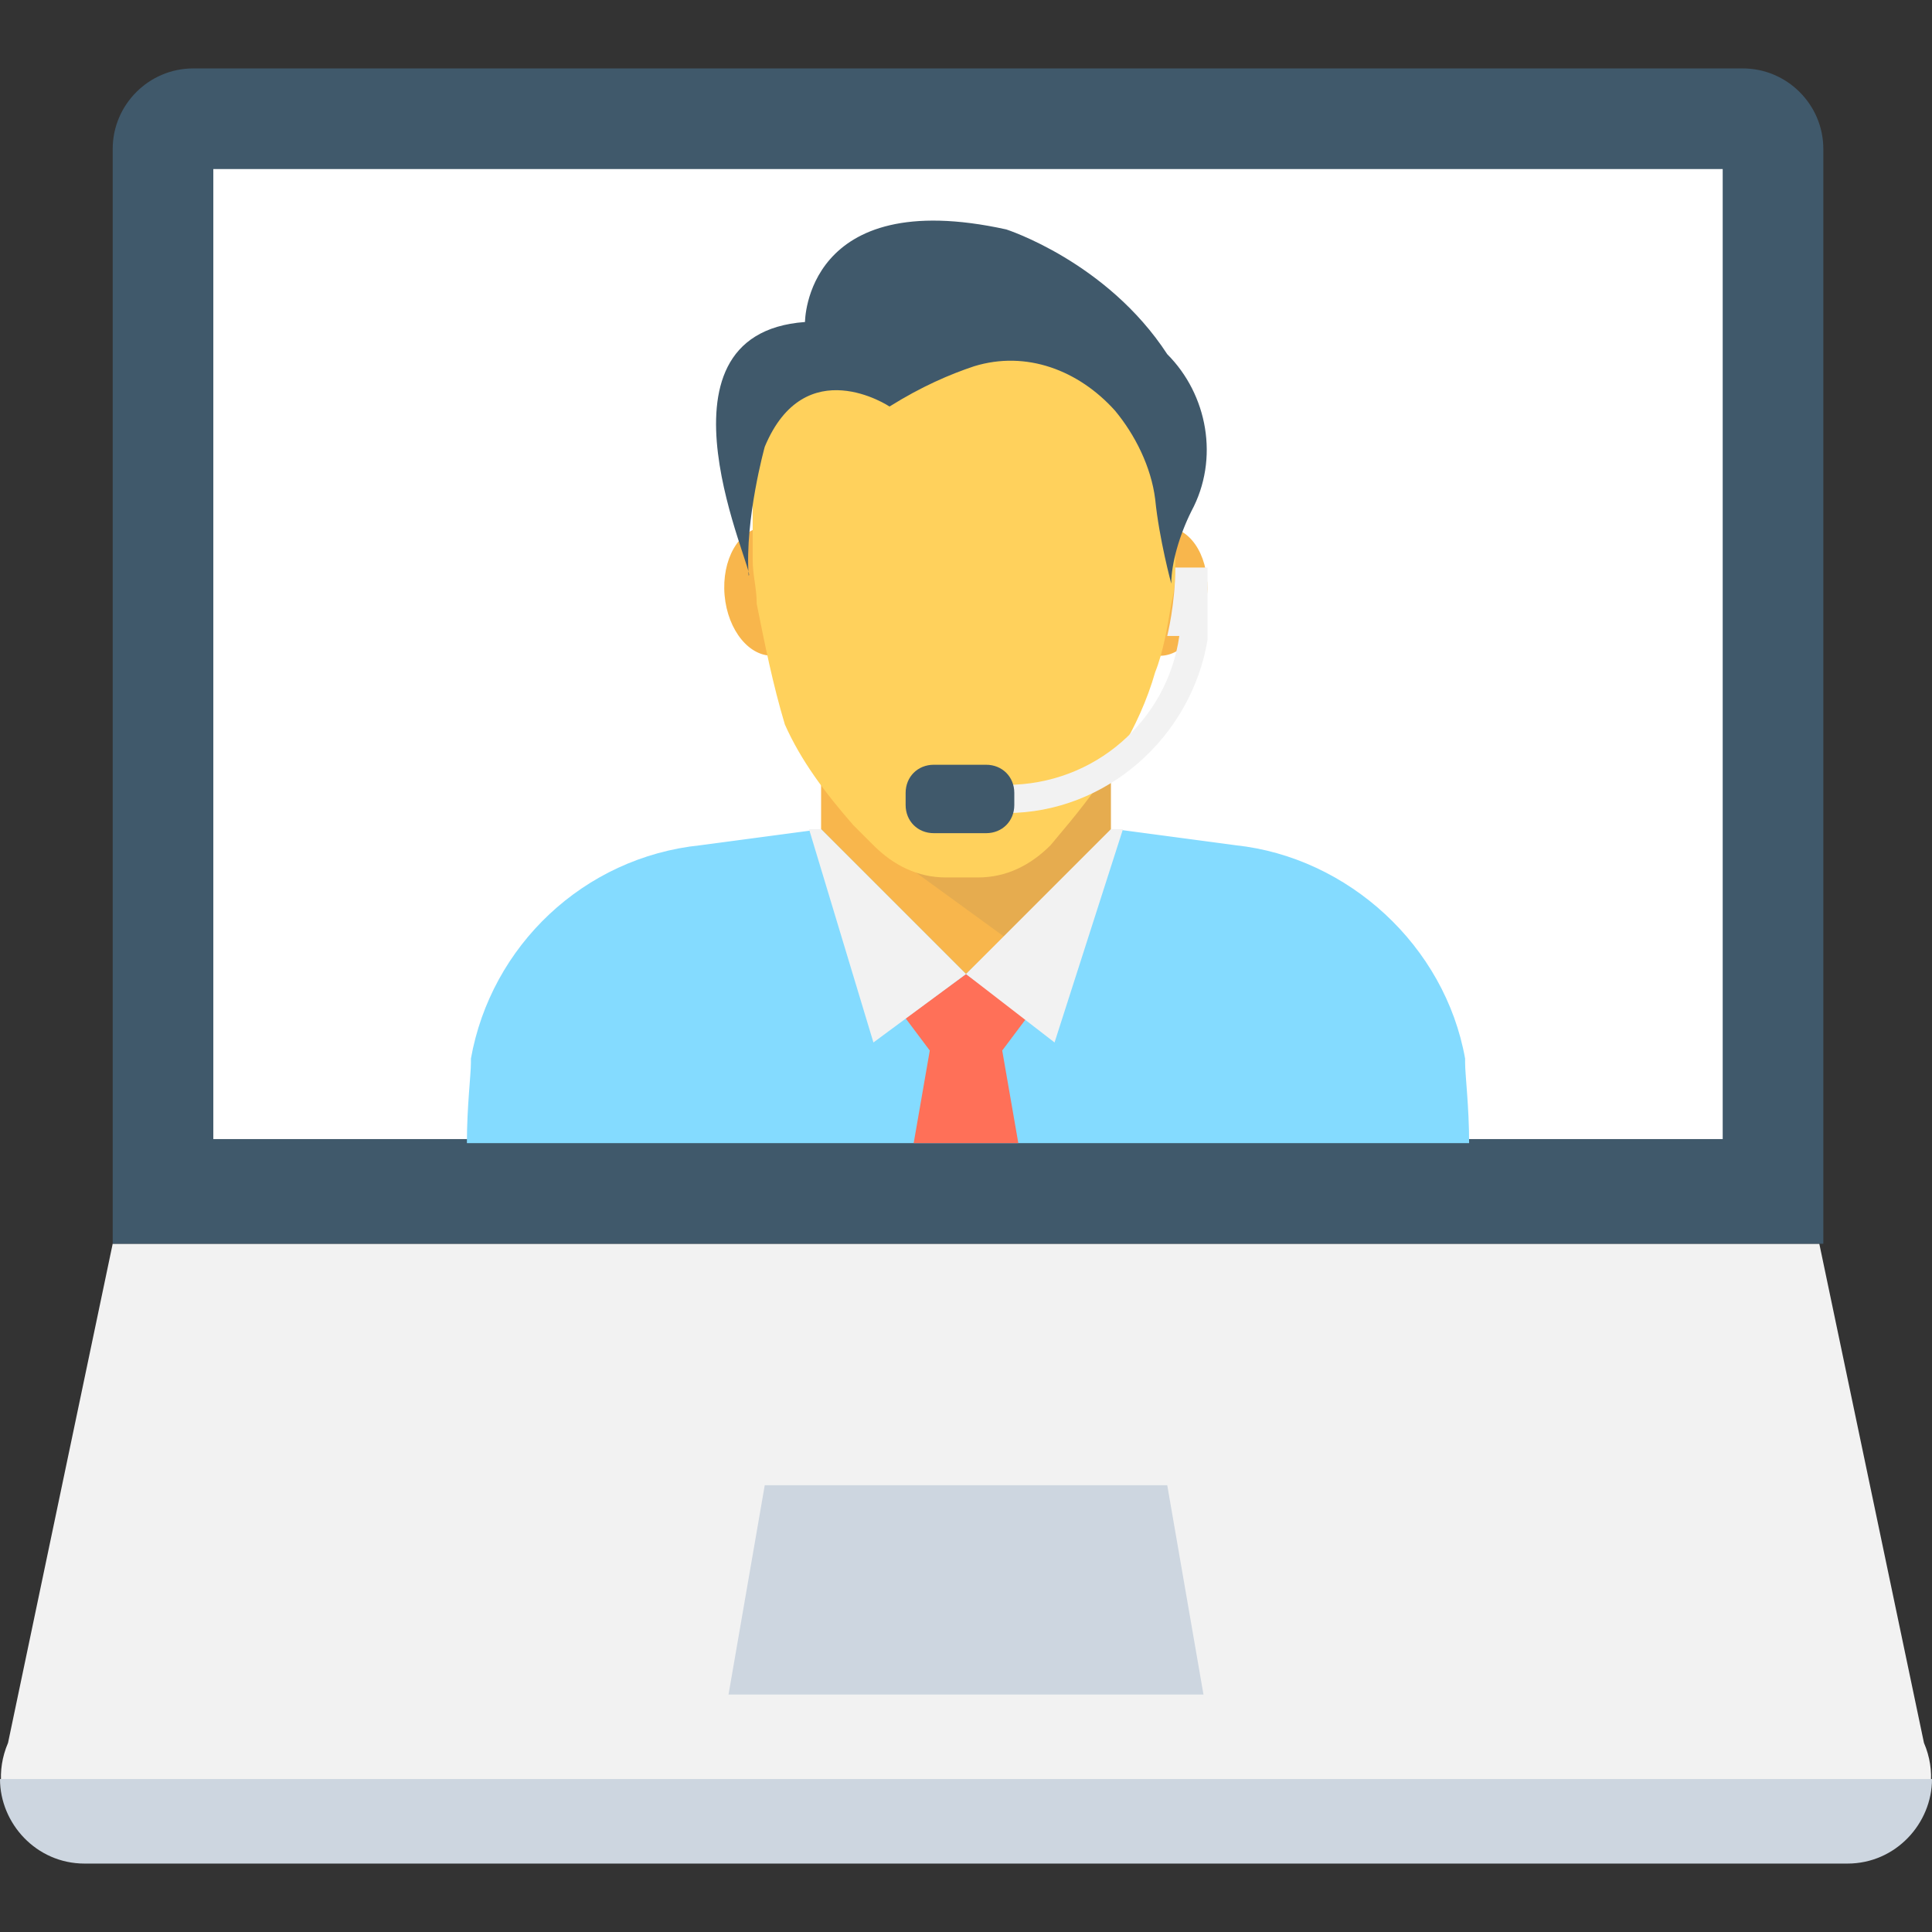 <?xml version="1.0" encoding="utf-8"?>
<!-- Generator: Adobe Illustrator 18.0.0, SVG Export Plug-In . SVG Version: 6.00 Build 0)  -->
<!DOCTYPE svg PUBLIC "-//W3C//DTD SVG 1.1//EN" "http://www.w3.org/Graphics/SVG/1.1/DTD/svg11.dtd">
<svg version="1.1" id="Layer_1" xmlns="http://www.w3.org/2000/svg" xmlns:xlink="http://www.w3.org/1999/xlink" x="0px" y="0px"
	 viewBox="0 0 48 48" enable-background="new 0 0 48 48" xml:space="preserve">
<rect x="0" y="0" width="48" height="48" fill="#333333" stroke="none"/>
<g>
	<path fill="#F2F2F2" d="M45.2,30.9H2.8L0.2,43.3c-0.6,1.4,0.4,2.9,1.9,2.9h43.8c1.5,0,2.5-1.5,1.9-2.9L45.2,30.9z"/>
	<path fill="#CDD6E0" d="M0,44.2c0,1.1,0.9,2.1,2.1,2.1h43.8c1.2,0,2.1-1,2.1-2.1H0z"/>
	<path fill="#40596B" d="M45.2,30.9H2.8V3.7c0-1.1,0.9-2,2-2h38.5c1.1,0,2,0.9,2,2V30.9z"/>
	<rect x="5.3" y="4.2" fill="#FFFFFF" width="37.5" height="24.1"/>
	<polygon fill="#CDD6E0" points="29.9,42.1 18.1,42.1 19,36.9 29,36.9 	"/>
	<g>
		<rect x="20.4" y="19.3" fill="#F8B64C" width="7.2" height="6.5"/>
		<polygon opacity="0.1" fill="#40596B" points="27.6,19.3 27.6,25.2 22.1,21.2 23.6,19.3 		"/>
		
			<ellipse transform="matrix(0.996 -8.716585e-002 8.716585e-002 0.996 -1.207 1.717)" fill="#F8B64C" cx="19.1" cy="14.7" rx="1.1" ry="1.6"/>
		
			<ellipse transform="matrix(0.996 8.716201e-002 -8.716201e-002 0.996 1.389 -2.464)" fill="#F8B64C" cx="28.9" cy="14.7" rx="1.1" ry="1.6"/>
		<path fill="#FFD15C" d="M29.2,12.2v1.7c0,0.4,0,0.7-0.1,1.1c-0.1,0.6-0.2,1.2-0.4,1.7c-0.4,1.4-1.2,2.6-2.1,3.7L26.1,21
			c-0.5,0.5-1.1,0.8-1.8,0.8h-0.8c-0.7,0-1.3-0.3-1.8-0.8l-0.5-0.5c-0.7-0.8-1.3-1.6-1.7-2.5C19.2,17,19,16,18.8,15
			c0-0.4-0.1-0.7-0.1-1.1c0,0,0-0.1,0-0.1v-1.6c0-0.5,0.1-1,0.2-1.4C19.6,8.6,21.6,7,24,7c2.4,0,4.4,1.6,5,3.8
			C29.1,11.2,29.2,11.7,29.2,12.2z"/>
		<path fill="#ACB3BA" d="M28.6,19.2C28.6,19.2,28.6,19.2,28.6,19.2L28.6,19.2C28.6,19.2,28.6,19.2,28.6,19.2z"/>
		<path fill="#ACB3BA" d="M28.7,19.2L28.7,19.2C28.7,19.2,28.7,19.2,28.7,19.2C28.7,19.2,28.7,19.2,28.7,19.2z"/>
		<path fill="#84DBFF" d="M36.5,28.4c0-0.9-0.1-1.7-0.1-2c0,0,0,0,0-0.1c-0.5-2.8-2.9-5-5.7-5.3l-3-0.4L24,24.2l-3.6-3.6l-3,0.4
			c-2.9,0.3-5.2,2.5-5.7,5.3c0,0,0,0,0,0.1c0,0.3-0.1,1.1-0.1,2H36.5z"/>
		<polygon fill="#FF7058" points="22.7,28.4 25.3,28.4 24.9,26.1 25.5,25.3 24,24.2 22.5,25.3 23.1,26.1 		"/>
		<polygon fill="#F2F2F2" points="24,24.2 27.6,20.6 27.9,20.6 26.2,25.9 		"/>
		<polygon fill="#F2F2F2" points="24,24.2 20.4,20.6 20.1,20.6 21.7,25.9 		"/>
		<g>
			<path fill="#F2F2F2" d="M30,14.2v1.7c-0.4,2.4-2.5,4.3-5,4.3h-0.7v-0.7H25c2.2,0,4-1.6,4.3-3.7H29c0,0,0.2-0.8,0.2-1.7H30z"/>
			<path fill="#F2F2F2" d="M30,15.9"/>
		</g>
		<path fill="#40596B" d="M24.5,20.7h-1.3c-0.4,0-0.7-0.3-0.7-0.7v-0.3c0-0.4,0.3-0.7,0.7-0.7h1.3c0.4,0,0.7,0.3,0.7,0.7V20
			C25.2,20.4,24.9,20.7,24.5,20.7z"/>
		<path fill="#40596B" d="M20,8c0,0,0-3.4,5-2.3c0,0,2.5,0.8,4,3.1c0,0,0,0,0,0c1,1,1.3,2.6,0.6,3.9c-0.3,0.6-0.5,1.3-0.5,1.8
			c0,0-0.3-1.1-0.4-2.1c-0.1-0.8-0.5-1.6-1-2.2l0,0c-0.9-1-2.2-1.5-3.5-1.1c-0.6,0.2-1.3,0.5-2.1,1c0,0-2.1-1.4-3.1,1
			c0,0-0.5,1.8-0.4,3.2C18.8,14.3,15.9,8.3,20,8z"/>
	</g>
</g>
</svg>
